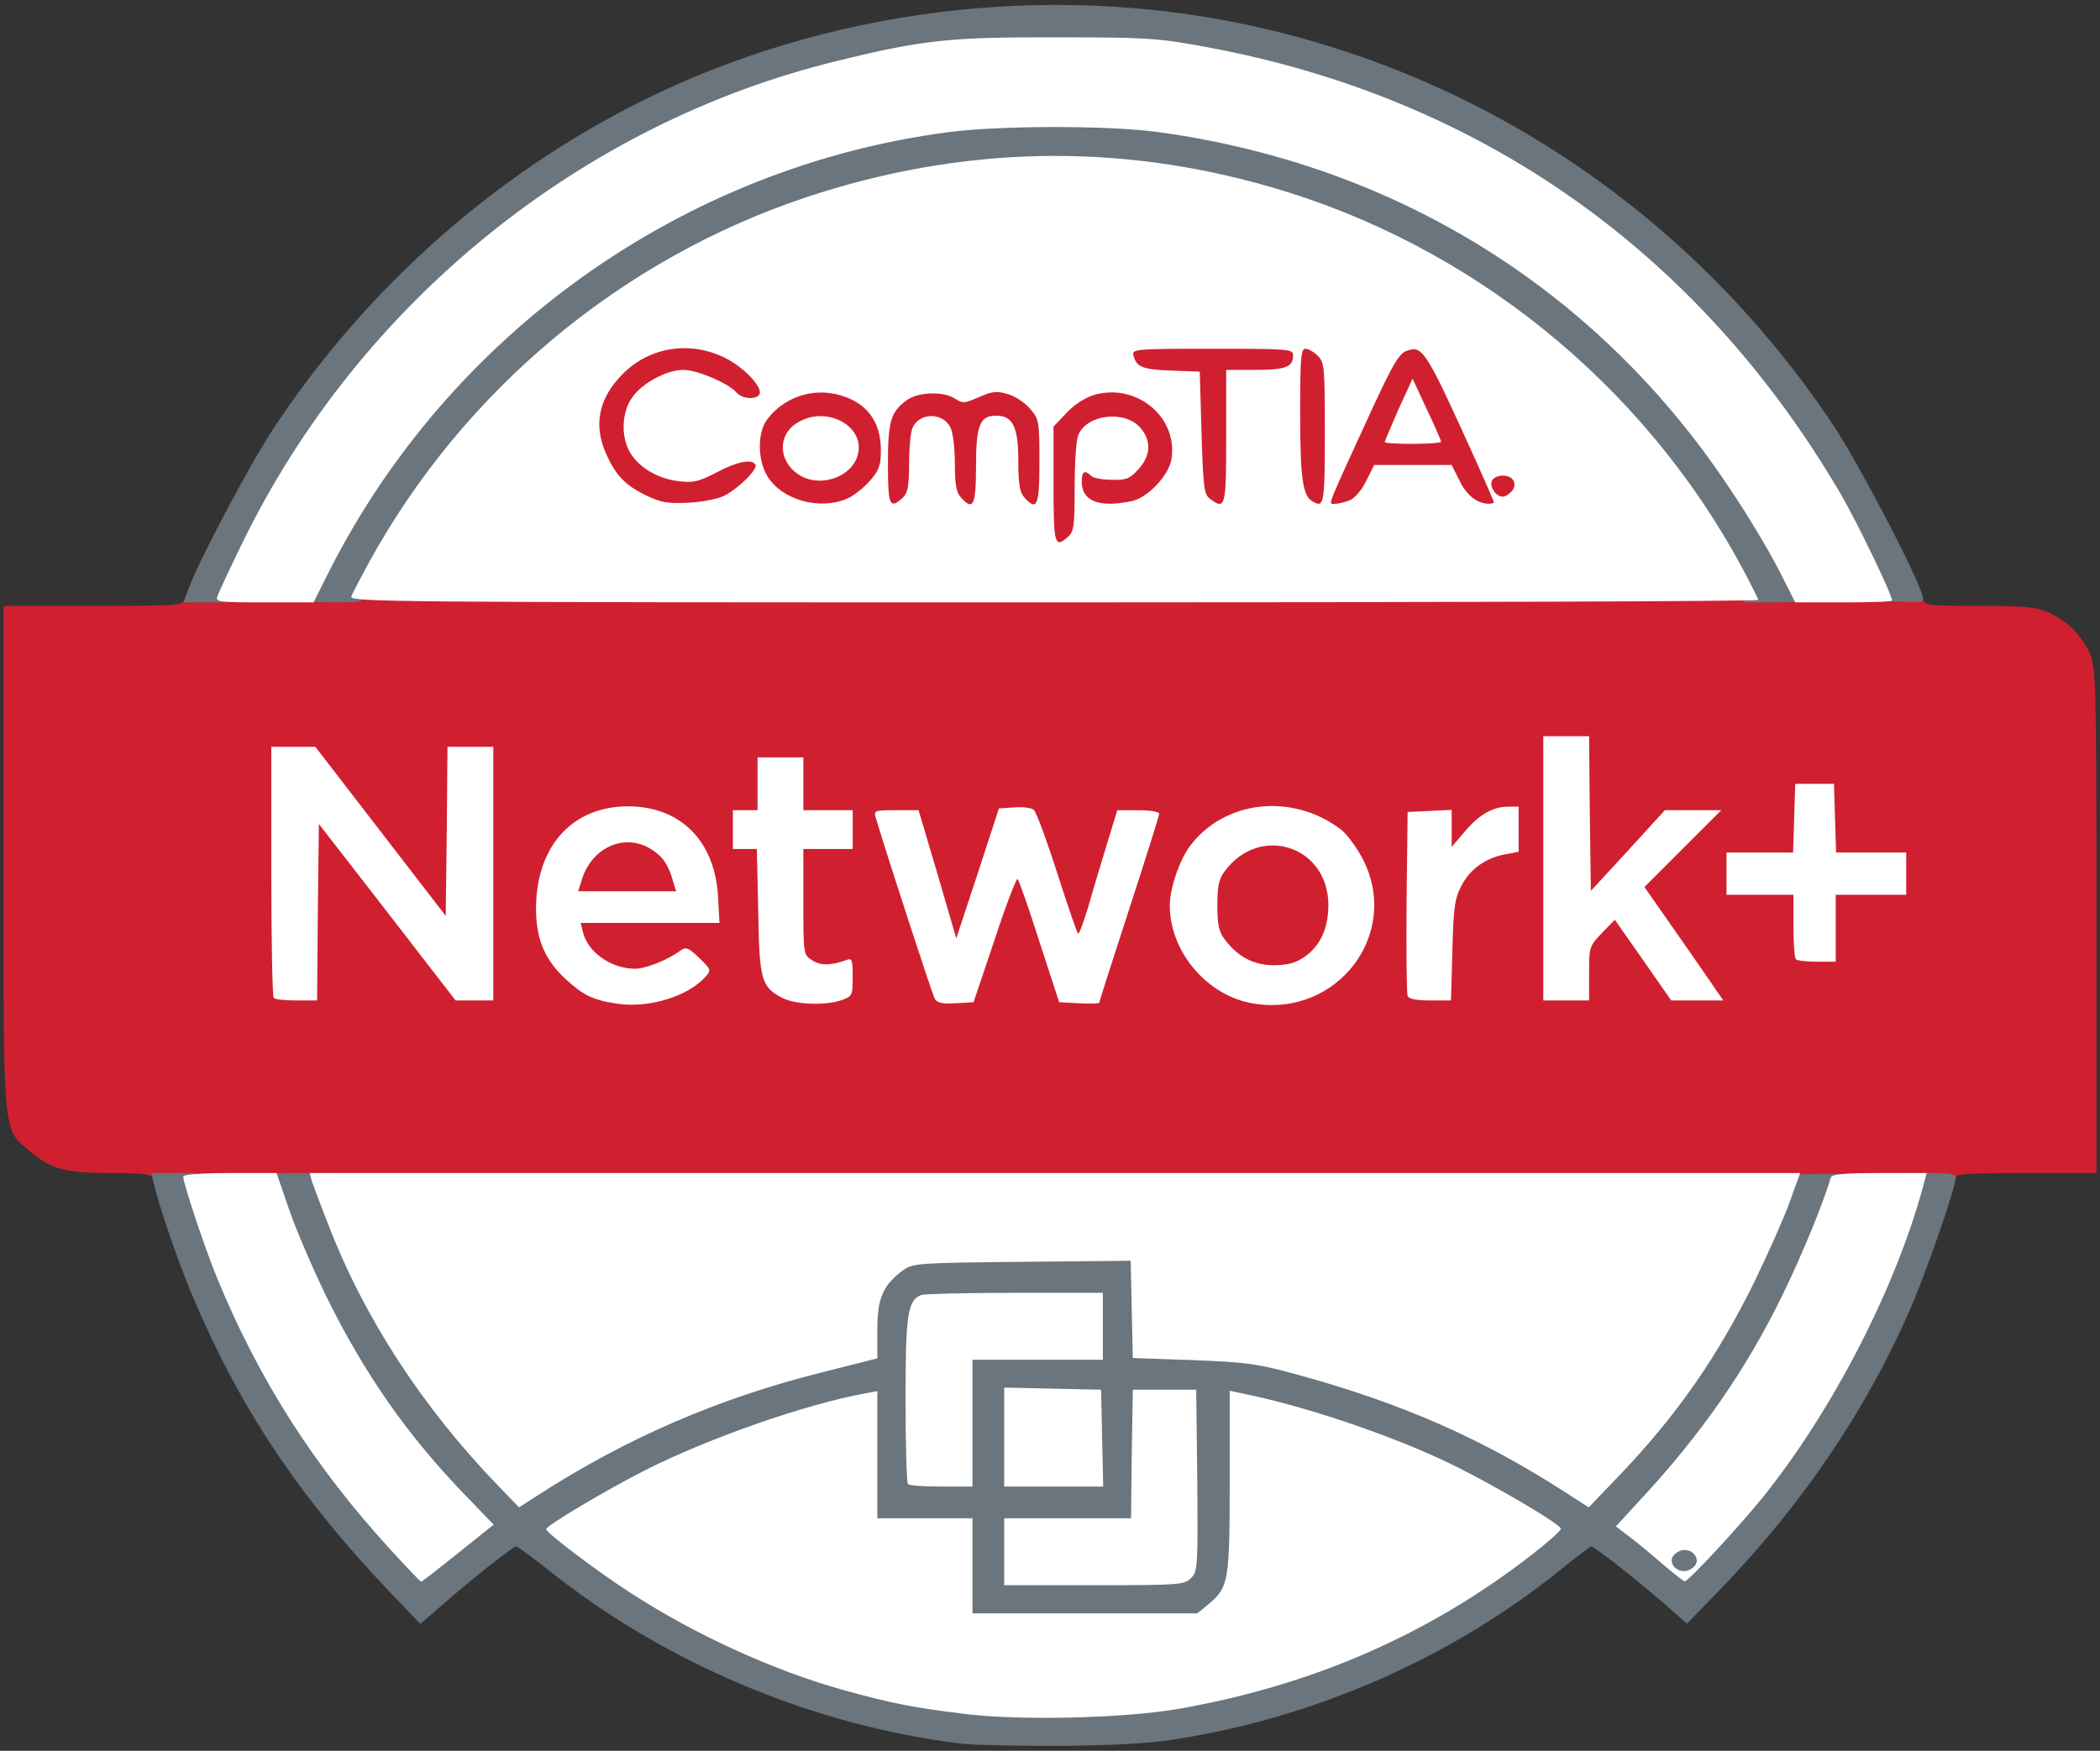 <?xml version="1.0" encoding="utf-8"?>
<!DOCTYPE svg PUBLIC "-//W3C//DTD SVG 1.0//EN" "http://www.w3.org/TR/2001/REC-SVG-20010904/DTD/svg10.dtd">
<svg version="1.0" xmlns="http://www.w3.org/2000/svg" width="596px" height="497px" viewBox="0 0 596 497" preserveAspectRatio="xMidYMid meet">
 <rect x="0" y="0" width="596" height="497" fill="#333333" stroke="none"/>
 <g fill="#d02030">
  <path d="M280.2 336.3 c-208.8 -0.3 -236.3 -0.5 -236.8 -1.8 -0.5 -1.2 -2.8 -1.5 -11.6 -1.5 -13.1 0 -17.4 -1.1 -22.9 -5.9 -8.3 -7 -7.9 -2.4 -7.9 -83.3 l0 -71.8 25.4 0 c24.6 0 25.5 -0.1 26.1 -2 0.6 -2 1.5 -2 246.7 -2 245.1 0 246 0 246.5 2 0.5 1.9 1.4 2 16.2 2 13 0 16.3 0.4 19.6 1.9 5.1 2.3 9.3 6.5 11.6 11.6 1.7 3.8 1.9 8.3 1.9 75.8 l0 71.7 -20 0 c-17.1 0 -20 0.2 -20 1.5 0 1.3 -2.3 1.5 -14.2 1.5 -7.9 0 -16.5 0.2 -19.3 0.3 -2.7 0.2 -111.3 0.2 -241.3 0z m-88.7 -57.8 c5.6 -3.2 5 -5.1 -0.8 -2.5 -5 2.3 -15.3 2.6 -20 0.6 -5.4 -2.3 -8 -5.9 -8.5 -12.1 l-0.4 -5.5 19.7 0 19.8 0 -0.5 -4.4 c-1 -8.8 -7.2 -17.5 -14.6 -20.7 -5.7 -2.5 -10.5 -2.4 -15.9 0.2 -12.4 6 -18.3 20.1 -13.3 31.7 2.6 5.9 9.9 13.2 15.2 15 5.3 1.8 14.1 0.8 19.3 -2.3z m44.4 2.4 c4.9 -1.7 4 -3.9 -1.7 -3.9 -2.7 0 -5.7 -0.7 -7 -1.6 -2.1 -1.5 -2.2 -2 -2.2 -19.5 l0 -17.9 7 0 c6.8 0 7 -0.1 7 -2.5 0 -2.4 -0.2 -2.5 -7 -2.5 l-7 0 0 -7.5 0 -7.5 -3.5 0 -3.5 0 0 7.5 0 7.5 -3.5 0 c-3.1 0 -3.5 0.3 -3.5 2.5 0 2.2 0.4 2.5 3.4 2.5 l3.4 0 0.4 17.8 c0.3 19.6 0.9 21.5 7.1 24.6 3.8 1.9 6.3 2 10.6 0.5z m43.4 -17.2 l5.9 -17.8 3.5 0.3 3.6 0.3 5.6 17.5 c5.3 16.3 5.8 17.5 8.2 17.8 2.5 0.3 2.7 -0.3 10.2 -23.1 4.2 -12.9 7.7 -23.9 7.7 -24.6 0 -0.6 -0.9 -1.1 -2 -1.1 -2 0 -3.1 3 -10.1 27.3 l-2.3 7.7 -3.6 0 -3.5 0 -5.4 -17 c-5.4 -17 -6.8 -19.7 -9.5 -18.7 -0.7 0.3 -3.9 8.6 -7.2 18.6 l-5.7 18.1 -3.2 0 -3.2 0 -5.3 -18 c-4.9 -16.8 -5.4 -18 -7.6 -18 -1.3 0 -2.4 0.3 -2.4 0.6 0 1.1 14.2 44.9 15.2 46.7 0.6 1.1 1.8 1.7 3 1.5 1.8 -0.3 3.1 -3.1 8.1 -18.1z m90.7 16.2 c6.5 -2.9 12.7 -9.4 15 -15.7 2.7 -7.1 2.5 -9.8 -1.1 -17.1 -3.3 -6.6 -6.8 -9.8 -14.4 -13.2 -12.5 -5.5 -28.2 2.9 -32.9 17.6 -1.7 5.3 -1.7 5.9 0 11.1 3.3 10.6 14.4 19.4 24.4 19.4 2.5 0 6.5 -1 9 -2.1z m-283 -23.9 l0 -25 3.3 0 c3.1 0 4.3 1.3 22.7 25 15.5 20 19.8 25 21.7 25 l2.3 0 0 -33 0 -33 -3.5 0 -3.5 0 0 24 0 24 -3.2 0 c-3.1 0 -4.4 -1.4 -21.8 -24 -17.4 -22.5 -18.7 -24 -21.7 -24 l-3.3 0 0 32.3 c0 17.8 0.3 32.7 0.7 33 0.3 0.4 1.9 0.7 3.5 0.7 l2.8 0 0 -25z m322.2 10.8 c0.3 -13.3 0.5 -14.6 3 -19 l2.7 -4.8 -3 0 c-2.8 0 -2.9 -0.1 -2.9 -5.1 l0 -5 -3.2 0.3 -3.3 0.3 -0.3 22.5 c-0.1 12.3 0 23 0.2 23.7 0.3 0.7 1.9 1.3 3.5 1.3 l2.9 0 0.4 -14.2z m38.8 6.5 c0 -7.5 0.1 -7.8 3.7 -11.5 2.7 -2.8 4.5 -3.8 6.8 -3.8 2.7 0.1 3.8 1.2 10.9 11.5 6.4 9.4 8.3 11.5 10.3 11.5 l2.5 0 -3.4 -4.7 c-18.3 -25.4 -18.1 -24.5 -7.1 -35.5 5.8 -5.8 7.2 -7.8 5.8 -7.8 -1.3 0 -6 4.4 -12.5 11.5 -9.2 10.1 -10.9 11.5 -13.7 11.5 l-3.3 0 0 -22 0 -22 -3.5 0 -3.5 0 0 34.5 0 34.5 3.5 0 3.5 0 0 -7.7z m70 -12.8 l0 -9.5 10 0 10 0 0 -3 0 -3 -10 0 -9.9 0 -0.3 -9.7 c-0.3 -9.7 -0.3 -9.8 -2.8 -9.8 -2.5 0 -2.5 0.1 -2.8 9.8 l-0.3 9.7 -9.4 0 -9.5 0 0 3 0 3 9.5 0 9.5 0 0 8.8 c0 4.9 0.3 9.2 0.7 9.5 0.3 0.4 1.7 0.7 3 0.7 2.2 0 2.3 -0.2 2.3 -9.5z m-93.7 -21 c3.4 -0.7 3.7 -1 3.7 -4.1 0 -3.3 -0.1 -3.4 -2.2 -2.3 -2.9 1.5 -7.7 5.9 -9 8.2 -0.9 1.7 -0.8 1.7 1.4 0.3 1.3 -0.8 4 -1.8 6.1 -2.1z"/>
  <path d="M161.3 250.9 c1.2 -10.1 6.8 -14.9 17.4 -14.9 9.8 0 14.8 4.6 16 15.1 l0.6 4.9 -17.3 0 -17.3 0 0.6 -5.1z"/>
  <path d="M350 274.8 c-6.5 -4.5 -7.5 -6.9 -7.5 -17.8 0 -10.9 1 -13.3 7.5 -17.7 4.8 -3.3 17.2 -3.3 22.1 0 6.2 4.2 7.9 7.9 7.9 17.6 0 9.9 -1.7 14.2 -7 17.9 -2.8 1.8 -4.6 2.2 -11.5 2.2 -6.9 0 -8.7 -0.4 -11.5 -2.2z"/>
  <path d="M296 151.5 l0 -5.5 -3.3 0 c-5.4 0 -6.7 -2.3 -6.7 -12.1 0 -9.6 -1.5 -13.4 -4.4 -11 -1.3 1.1 -1.6 3.4 -1.6 12.2 l0 10.9 -4.3 0 c-6.4 0 -7.7 -1.9 -7.7 -11.3 0 -8 -1.4 -12.7 -3.7 -12.7 -2.1 0 -3.3 4.5 -3.3 12.9 0 9.3 -1.3 11.1 -7.8 11.1 -3.8 0 -4.2 -0.2 -4.2 -2.5 l0 -2.6 -3.1 2.3 c-2.3 1.8 -4.7 2.4 -10.6 2.7 -8.7 0.4 -13.9 -0.9 -17.6 -4.3 l-2.6 -2.4 -3.3 2.4 c-4.4 3.3 -8.9 4.4 -18.3 4.4 -12.6 -0.1 -19.6 -4 -24.1 -13.5 -2.6 -5.6 -3.2 -14.2 -1.3 -20.9 1.4 -5.1 9.1 -12.8 14.5 -14.4 2.3 -0.6 7.9 -1.2 12.6 -1.2 7.1 0 9.2 0.4 13.6 2.6 5.4 2.7 10.2 7.8 10.2 10.9 0 1.2 0.5 1.5 1.8 1 7.9 -3.4 19.9 -2.9 25.7 1.1 l3.7 2.4 2.9 -2.4 c3.6 -3 10.6 -4.2 16.7 -2.8 2.8 0.6 5.5 0.7 7 0.1 6.1 -2.3 15.4 -0.2 18.8 4.4 l1.9 2.5 3.2 -2.9 c3.6 -3.1 8.9 -4.9 14.6 -4.9 14.6 0 22.3 9 20.3 23.7 -1.3 9.6 -6.6 13.5 -18.8 14.1 l-8.8 0.4 0 3.8 c0 4.8 -2.4 7 -7.8 7 l-4.2 0 0 -5.5z m-92.8 -22 c1.3 -0.8 3.7 -1.5 5.4 -1.5 3 0 3.2 -0.2 3.9 -4.6 0.3 -2.6 0.9 -5.3 1.2 -6 0.4 -1 -0.4 -1.4 -2.9 -1.4 -2.2 0 -4.2 -0.7 -5.2 -1.9 -1 -1.1 -3.9 -2.9 -6.6 -4 -5.4 -2.3 -7.9 -1.9 -13.6 2.4 -6.7 5.1 -6.6 12 0.2 17.1 6.1 4.7 10.9 4.7 17.6 -0.1z m34.5 1.1 c2.4 -2.1 2.6 -2.7 1.6 -4.9 -1.7 -3.8 -6.3 -5 -10.2 -2.6 -3.8 2.3 -4 5.1 -0.5 7.8 3.5 2.7 5.7 2.6 9.1 -0.3z m82 0.2 c2.7 -2.6 2.9 -4.9 0.6 -7 -2.8 -2.4 -4.6 -2.6 -7.6 -1.1 -4.2 2.1 -6.3 8.3 -2.8 8.3 1.1 0 2.3 0.5 2.6 1 1.1 1.7 4.8 1.1 7.2 -1.2z"/>
  <path d="M340.4 144.6 c-1.7 -1.3 -1.9 -3.1 -2.4 -18.8 l-0.5 -17.3 -8.5 -0.5 c-7.8 -0.5 -8.6 -0.7 -9.7 -3 -0.7 -1.4 -1.3 -4 -1.3 -5.7 l0 -3.3 28.3 0 c22.9 0 28.7 0.3 30.3 1.4 1.7 1.3 2 3.1 2.4 16.3 l0.5 14.8 6.9 -15.3 c3.8 -8.4 7.7 -15.7 8.7 -16.3 3 -1.6 10.4 -1.1 12.2 0.9 0.8 0.9 3.1 5.1 5 9.2 1.9 4.1 5.3 11.4 7.5 16.2 l4 8.7 4.4 0.3 4.3 0.3 0.3 4.3 c0.4 4.7 -1 7.2 -3.9 7.2 -1.1 0 -1.9 0.5 -1.9 1 0 1.3 -8.3 1.3 -11.3 -0.1 -1.3 -0.6 -3.4 -3.1 -4.5 -5.5 l-2.2 -4.4 -8 0 -8 0 -2.2 4.4 c-1.1 2.4 -3.2 4.9 -4.5 5.5 -2.7 1.2 -15.2 1.5 -17 0.3 -2.5 -1.6 -3.3 -6.9 -3.3 -21.8 l0 -15.4 -7.5 0 -7.5 0 0 19 0 19 -4.3 0 c-2.4 0 -5.2 -0.6 -6.3 -1.4z m62.4 -24.1 c-0.6 -1.4 -1.4 -2.5 -1.8 -2.5 -0.4 0 -1.2 1.1 -1.8 2.5 -1.1 2.4 -1 2.5 1.8 2.5 2.8 0 2.9 -0.1 1.8 -2.5z"/>
 </g>
 <g fill="#6a757d">
  <path d="M273 495 c-42 -5.1 -83.8 -22.6 -117.1 -49.1 -4.8 -3.8 -9 -6.9 -9.4 -6.9 -0.9 0 -12.2 8.9 -21.1 16.7 l-6.1 5.3 -8.6 -9 c-26.3 -27.6 -43.1 -53 -56.6 -85.4 -3.7 -8.9 -9 -24.3 -10.5 -30.8 l-0.6 -2.8 6.2 0 6.3 0 2.3 7.8 c5.4 17.8 16.4 41.7 27.3 59.1 6.7 10.5 18.6 26.1 28.2 36.6 l6.4 6.9 7.1 -5.4 7.1 -5.4 -6.7 -7 c-8.4 -8.9 -18.2 -21.5 -25.6 -32.8 -10.2 -15.7 -25.6 -50.2 -25.6 -57.4 0 -2.3 0.2 -2.4 7.8 -2.4 l7.9 0 3.7 9.9 c7.3 19.1 20 41.6 32.1 56.6 7.3 9.1 19.6 22.5 20.6 22.5 0.4 0 3.7 -1.8 7.1 -4.1 8.7 -5.7 36.2 -19 48.3 -23.5 5.5 -2 17.3 -5.5 26.3 -7.7 l16.2 -4.1 0 -8.2 c0 -8.9 1.6 -12.6 7.3 -16.8 2.7 -2 4.2 -2.1 36.7 -2.4 l33.9 -0.3 0.3 13.8 0.3 13.8 17 0.6 c15.3 0.6 18.3 1 30 4.2 28.2 7.7 45.5 15.1 70.4 30 l8.5 5.1 7.8 -8.3 c8.7 -9.2 17 -19.7 24.8 -31.6 6 -9.2 17.9 -33 21.2 -42.5 l2.3 -6.5 7.8 -0.2 7.7 -0.1 0 3.4 c0 4.6 -7.7 24 -15.2 38.4 -9.6 18.6 -19.7 33 -35 50.2 l-6.9 7.7 3 2.2 c2.5 1.9 4.3 2.2 9.8 2.2 l6.8 -0.1 8.3 -9.9 c20.3 -23.8 37.4 -54.5 47.2 -84.5 l3.2 -9.8 5.9 0 c4.7 0 5.9 0.3 5.9 1.5 0 2.8 -8.8 28.1 -13.5 38.6 -12.4 27.9 -30.1 54 -52.8 77.6 l-9.9 10.2 -7.1 -6.2 c-7.9 -6.8 -19.2 -15.7 -20.1 -15.7 -0.3 0 -4.3 3 -8.8 6.7 -29.7 23.9 -66.3 40.5 -104.8 47.3 -9.9 1.8 -17.2 2.3 -35 2.6 -12.4 0.1 -25.9 -0.2 -30 -0.6z m58.5 -13 c37.3 -6.4 72 -21.4 99.8 -43.2 l5.8 -4.6 -10.7 -6.2 c-21.3 -12.5 -47.5 -22.9 -71.6 -28.4 l-2.8 -0.6 0 25 c0 27.6 -0.3 29.6 -5.9 34.3 l-3.3 2.7 -34.9 0 -34.9 0 0 -13.5 0 -13.5 -13.5 0 -13.5 0 0 -17.5 c0 -9.6 -0.1 -17.5 -0.3 -17.5 -2.4 0 -28.5 8 -37.4 11.5 -16 6.3 -44.1 20.7 -45.8 23.6 -1.1 1.7 21 16.9 36.5 25.2 17.6 9.4 42.5 18.3 60.5 21.7 23.3 4.4 50.3 4.8 72 1z m3.5 -37 c1.9 -1.9 2 -3.1 1.8 -24.8 l-0.3 -22.7 -6 0 -6 0 -0.3 18.3 -0.2 18.2 -18 0 -18 0 0 6.5 0 6.5 22.5 0 c21.2 0 22.6 -0.1 24.5 -2z m-62 -44 l0 -18 18.5 0 18.5 0 0 -6.5 0 -6.5 -21.9 0 c-12.1 0 -22.7 0.3 -23.6 0.6 -3.8 1.5 -4.5 5.5 -4.5 26.7 0 11.2 0.3 20.7 0.7 21 0.3 0.4 3.3 0.7 6.5 0.7 l5.8 0 0 -18z m36.8 7.3 l-0.3 -10.8 -10.7 -0.3 -10.8 -0.3 0 11.1 0 11 11 0 11.1 0 -0.3 -10.7z"/>
  <path d="M53.2 167.9 c2.8 -8 17.4 -35.6 24.5 -46.4 24.1 -36.4 56.6 -66.6 94.5 -87.6 50.9 -28.3 112.8 -38.7 171 -28.9 72.4 12.3 136 53.9 177.3 116 6.8 10.2 23.3 41.7 25 47.8 0.7 2.2 0.5 2.3 -6 2 l-6.6 -0.3 -4.3 -9.5 c-11.8 -26.2 -34.1 -57.1 -55.7 -77.4 -37.7 -35.5 -82.2 -57.9 -133.8 -67.3 -13.2 -2.4 -17 -2.7 -39.1 -2.7 -26.8 -0.1 -35.5 0.9 -59 6.6 -73.1 17.7 -135.9 68.6 -169.6 137.6 l-6.5 13.2 -6.4 0 -6.4 0 1.1 -3.1z"/>
  <path d="M86 169.5 c0 -0.9 1.9 -5.2 4.1 -9.8 34.3 -68.1 100.9 -115.4 176.2 -125.2 15.1 -1.9 50.3 -2 64.7 -0.1 67.9 9.1 125.6 44.9 163 101.2 9.6 14.5 18 30.1 18 33.3 0 2 -0.5 2.1 -8.4 2.1 l-8.4 0 -4.2 -7.7 c-24.7 -45.2 -64.7 -80.8 -112.3 -99.9 -30.5 -12.3 -64.3 -17.9 -93 -15.5 -65.3 5.4 -123 37.5 -162.4 90.3 -4.7 6.3 -12.5 18.8 -18.5 29.7 -1.7 3.1 -1.7 3.1 -10.3 3.1 -6.9 0 -8.5 -0.3 -8.5 -1.5z"/>
 </g>
 <g fill="#ffffff">
  <path d="M273.5 486.5 c-14.8 -1.8 -21 -3.1 -34 -6.7 -19.8 -5.5 -42.2 -15.7 -60.5 -27.6 -9.5 -6.1 -24 -17.1 -24 -18.1 0 -1 17.3 -11.3 28.6 -17 17.9 -9 45.2 -18.5 61.7 -21.5 l3.7 -0.7 0 18.1 0 18 13.5 0 13.5 0 0 13.5 0 13.5 31.9 0 31.9 0 3.3 -2.7 c5.6 -4.7 5.9 -6.6 5.9 -34.8 l0 -25.7 3.3 0.7 c17 3.4 40.2 11.1 57.2 19 11.3 5.2 33.5 18.1 33.5 19.5 0 0.5 -3.7 3.8 -8.2 7.3 -29.2 22.7 -62.2 37.1 -100.3 43.8 -15.6 2.7 -45.4 3.4 -61 1.4z"/>
  <path d="M285 440.5 l0 -9.5 18 0 18 0 0.2 -18.2 0.3 -18.3 9 0 9 0 0.3 25.7 c0.2 24.7 0.1 25.9 -1.8 27.8 -1.9 1.9 -3.3 2 -27.5 2 l-25.5 0 0 -9.5z"/>
  <path d="M111.1 440.2 c-21.8 -23.7 -37.6 -48.5 -49.4 -77.2 -3.5 -8.4 -9.7 -27.1 -9.7 -29 0 -0.6 5.2 -1 13.3 -1 l13.2 0 3.5 10.2 c1.9 5.6 6.7 16.8 10.6 24.8 10.8 22 23.2 39.7 39.6 56.6 l7.9 8.2 -10.1 8.1 c-5.5 4.4 -10.2 8.1 -10.5 8.1 -0.2 0 -4 -4 -8.4 -8.8z"/>
  <path d="M471.5 443.7 c-3.3 -2.9 -7.6 -6.4 -9.5 -7.8 l-3.4 -2.6 6.8 -7.4 c17.5 -18.8 30.2 -37.2 40.5 -58.3 5.6 -11.5 11.5 -25.9 13.7 -33.3 0.2 -1 3.9 -1.3 13.8 -1.3 l13.4 0 -1 3.8 c-7.9 29.1 -25.8 63.8 -45.7 88.5 -7.2 8.8 -21 23.7 -22 23.6 -0.3 0 -3.3 -2.4 -6.6 -5.2z m9.5 0.8 c1.5 -1.8 -0.2 -4.5 -3 -4.5 -1 0 -2.3 0.7 -3 1.5 -1.5 1.8 0.2 4.5 3 4.5 1 0 2.3 -0.7 3 -1.5z"/>
  <path d="M141.8 422.2 c-21.7 -22.4 -38.3 -47.8 -48.6 -74.5 -2.2 -5.6 -4.3 -11.2 -4.7 -12.4 l-0.6 -2.3 211.5 0 211.5 0 -3 8.3 c-1.6 4.5 -6.1 14.5 -9.8 22.2 -10.6 21.6 -22.1 38.1 -38.2 55 l-9 9.4 -6.7 -4.3 c-23.7 -15.3 -46.3 -25.2 -75.7 -33.3 -11.7 -3.2 -14.7 -3.6 -30 -4.2 l-17 -0.6 -0.3 -13.8 -0.3 -13.8 -30.9 0.3 c-29.5 0.3 -31 0.4 -33.7 2.4 -5.7 4.2 -7.3 7.9 -7.3 16.8 l0 8.2 -16.2 4.1 c-29 7.3 -54.9 18.5 -79.9 34.6 l-5.6 3.6 -5.5 -5.7z"/>
  <path d="M257.7 421.3 c-0.4 -0.3 -0.7 -11.2 -0.7 -24 0 -24.4 0.6 -28.2 4.5 -29.7 0.9 -0.3 12.9 -0.6 26.6 -0.6 l24.9 0 0 9.5 0 9.5 -18.5 0 -18.5 0 0 18 0 18 -8.8 0 c-4.9 0 -9.2 -0.3 -9.5 -0.7z"/>
  <path d="M285 408 l0 -14.1 13.8 0.3 13.7 0.3 0.3 13.8 0.3 13.7 -14.1 0 -14 0 0 -14z"/>
  <path d="M175 284.9 c-6.7 -1 -9.5 -2.4 -14.4 -6.9 -6.5 -6 -8.9 -12.4 -8.4 -22.5 0.9 -16.3 11 -26.6 26 -26.6 15 0 24.8 9.9 25.6 25.9 l0.4 7.2 -19.7 0 -19.7 0 0.7 2.8 c1.4 5.6 8.1 10.2 14.7 10.2 3.1 0 9.3 -2.5 13 -5.2 1.5 -1.1 2.3 -0.7 5.3 2.2 3.3 3.2 3.4 3.4 1.7 5.3 -5 5.6 -16.2 9 -25.2 7.6z m16 -34.8 c-1.3 -4.7 -3 -7.1 -6.3 -9.1 -7.6 -4.7 -17 -0.3 -19.7 9.1 l-0.9 2.9 13.9 0 13.9 0 -0.9 -2.9z"/>
  <path d="M355.9 284.9 c-13.1 -2 -23.9 -14.6 -23.9 -27.8 0 -4.9 2.7 -12.8 5.7 -16.9 9.8 -13.1 29.1 -15.2 42.9 -4.7 1.8 1.4 4.6 5.3 6.3 8.6 10.6 21.1 -7.3 44.6 -31 40.8z m14.1 -13.1 c4.7 -3.2 7 -8.2 7 -14.9 0 -16.7 -19.4 -23.1 -29.4 -9.6 -1.7 2.2 -2.1 4.3 -2.1 9.7 0 5.4 0.4 7.5 2.1 9.7 3.7 4.9 8.2 7.3 13.9 7.3 3.8 0 6.1 -0.6 8.5 -2.2z"/>
  <path d="M222.3 283.4 c-6.2 -3.1 -6.8 -5 -7.1 -24.6 l-0.4 -17.8 -3.4 0 -3.4 0 0 -5.5 0 -5.5 3.5 0 3.5 0 0 -7.5 0 -7.5 6.5 0 6.5 0 0 7.5 0 7.5 7 0 7 0 0 5.5 0 5.5 -7 0 -7 0 0 15 c0 14.9 0 15 2.5 16.6 2.4 1.6 5.4 1.5 9.8 -0.1 1.5 -0.6 1.7 0 1.7 4.8 0 5.3 -0.1 5.5 -3.1 6.6 -4.6 1.6 -12.9 1.3 -16.6 -0.5z"/>
  <path d="M265.2 283.3 c-0.7 -1.4 -12.7 -38 -16.6 -51 -0.7 -2.2 -0.5 -2.3 5.7 -2.3 l6.4 0 5.4 18.2 5.3 18.2 6.1 -18.5 6 -18.4 4.3 -0.3 c2.4 -0.2 4.9 0.1 5.6 0.7 0.7 0.6 3.7 8.7 6.7 18.1 3 9.3 5.6 17 5.9 17 0.4 0 1.6 -3.5 2.9 -7.7 1.2 -4.3 3.6 -12.2 5.2 -17.5 l3 -9.8 5.9 0 c3.3 0 6 0.4 6 1 0 0.5 -3.8 12.6 -8.5 27 -4.7 14.4 -8.5 26.3 -8.5 26.6 0 0.3 -2.6 0.4 -5.7 0.2 l-5.7 -0.3 -5.6 -17.2 c-3 -9.4 -5.8 -17.4 -6.2 -17.8 -0.3 -0.3 -3.3 7.4 -6.5 17.2 l-6 17.8 -5.1 0.3 c-4.1 0.2 -5.3 -0.1 -6 -1.5z"/>
  <path d="M77.7 283.3 c-0.4 -0.3 -0.7 -16.5 -0.7 -36 l0 -35.3 6.3 0 6.2 0 18.5 24 18.5 24 0.3 -24 0.2 -24 6.5 0 6.5 0 0 36 0 36 -5.3 0 -5.4 0 -19.4 -25.1 -19.4 -25 -0.3 25 -0.2 25.1 -5.9 0 c-3.1 0 -6.1 -0.3 -6.4 -0.7z"/>
  <path d="M399.5 282.7 c-0.3 -0.7 -0.4 -12.7 -0.3 -26.7 l0.3 -25.5 6.3 -0.3 6.2 -0.3 0 5.2 0 5.3 3.6 -4.2 c4.2 -5 8.1 -7.2 12.4 -7.2 l3 0 0 6.4 0 6.4 -3.7 0.7 c-5.6 1 -10.1 4.2 -12.5 8.9 -1.9 3.5 -2.3 6.2 -2.6 18.4 l-0.4 14.2 -5.9 0 c-3.9 0 -6.1 -0.4 -6.4 -1.3z"/>
  <path d="M438 246.5 l0 -37.5 6.5 0 6.5 0 0.2 21.9 0.3 22 10.5 -11.4 10.5 -11.5 8 0 8 0 -10.9 10.9 -10.9 10.9 9.3 13.3 c5.1 7.4 10.2 14.6 11.2 16.2 l1.9 2.7 -7.4 0 -7.4 0 -8 -11.5 -8 -11.4 -3.6 3.7 c-3.6 3.7 -3.7 4 -3.7 11.5 l0 7.7 -6.5 0 -6.5 0 0 -37.5z"/>
  <path d="M509.7 272.3 c-0.4 -0.3 -0.7 -4.6 -0.7 -9.5 l0 -8.8 -9.5 0 -9.5 0 0 -6 0 -6 9.5 0 9.4 0 0.3 -9.7 0.3 -9.8 5.5 0 5.5 0 0.3 9.8 0.3 9.7 9.9 0 10 0 0 6 0 6 -10 0 -10 0 0 9.5 0 9.5 -5.3 0 c-3 0 -5.7 -0.3 -6 -0.7z"/>
  <path d="M61.7 169.3 c0.3 -1 3.4 -7.6 6.9 -14.8 33.1 -68.3 96.4 -119.7 169.4 -137.3 24 -5.9 31.9 -6.7 62 -6.6 25.4 0 28.6 0.2 42.1 2.7 77.8 14.3 139.9 58 180.3 126.9 4.7 8.1 14.6 28.6 14.6 30.3 0 0.3 -6.2 0.5 -13.7 0.5 l-13.8 0 -4.8 -9.5 c-2.7 -5.2 -8.8 -15.5 -13.7 -22.7 -37.4 -56.5 -95 -92.3 -163 -101.4 -14.1 -1.8 -43.9 -1.8 -58.7 0.1 -75.3 9.8 -141.9 57.1 -176.2 125.3 l-4.1 8.2 -14 0 c-12.8 0 -13.9 -0.1 -13.3 -1.7z"/>
  <path d="M99.7 169.3 c0.4 -1 2.7 -5.4 5.1 -9.8 26.8 -48.7 71.5 -86 124 -103.5 43.9 -14.6 88.1 -15.6 131.9 -2.9 56.8 16.4 105.5 55.7 133.7 108 2.5 4.7 4.6 8.9 4.6 9.2 0 0.4 -90 0.7 -200 0.7 -189.3 0 -199.9 -0.1 -199.3 -1.7z m203.5 -17 c1.6 -1.4 1.8 -3.3 1.8 -13.9 0 -6.7 0.4 -13.4 1 -14.8 2.3 -6 13.3 -7.3 17.7 -2.1 3.1 3.6 2.9 7.8 -0.5 11.6 -2.5 2.8 -3.5 3.2 -7.6 3.1 -2.7 0 -5.3 -0.5 -5.9 -1.1 -1.8 -1.8 -2.7 -1.3 -2.7 1.6 0 5.5 4.8 7.5 14 5.6 4.5 -0.8 10.5 -7.1 11.4 -11.6 2.2 -11.9 -9.4 -21.9 -21.5 -18.7 -2.8 0.8 -5.7 2.6 -8.1 5.1 l-3.8 4 0 16.4 c0 17.2 0.3 18.3 4.2 14.8z m-97.6 -11.6 c4.1 -2.1 9.6 -7.6 8.8 -8.8 -1 -1.7 -5.2 -0.9 -11 2.2 -5 2.6 -6.6 3 -10.7 2.5 -5.8 -0.6 -11.2 -3.8 -13.8 -8 -2.7 -4.4 -2.5 -11.4 0.4 -15.6 2.7 -4.1 9.8 -8 14.6 -8 4 0 12.8 3.8 15 6.3 1.5 1.9 5.6 2.3 6.6 0.7 1.2 -1.9 -4.3 -7.7 -9.7 -10.4 -9.9 -4.9 -21.3 -3.2 -29 4.5 -6.9 6.9 -8.5 14.5 -4.7 22.9 2.7 6 5.4 8.8 11.4 11.7 4.2 2 6.1 2.3 12 2 3.9 -0.2 8.4 -1.1 10.1 -2z m34.7 0.9 c1.8 -0.7 4.7 -3 6.5 -5 2.7 -3.1 3.2 -4.4 3.2 -8.9 0 -8.4 -4.4 -13.9 -12.7 -15.8 -7.4 -1.7 -15.1 1.2 -19.6 7.2 -2.8 3.8 -2.7 11.5 0.1 16.1 4.1 6.7 14.7 9.7 22.5 6.4z m15.9 -0.3 c1.4 -1.3 1.8 -3.1 1.8 -9.4 0 -4.3 0.4 -8.9 0.9 -10.2 1.8 -4.7 8.8 -4.8 10.9 -0.2 0.7 1.4 1.2 6 1.2 10.2 0 5.7 0.4 8.1 1.7 9.5 3.5 3.9 4.3 2.4 4.3 -8.9 0 -11.6 1.1 -14.3 5.7 -14.3 4.7 0 6.3 3.1 6.3 12.7 0 6.6 0.4 9.1 1.7 10.5 3.6 4 4.3 2.5 4.3 -10.1 0 -11.4 -0.1 -12.1 -2.6 -15 -1.4 -1.7 -4.2 -3.6 -6.3 -4.2 -3.2 -1 -4.5 -0.8 -8.2 0.8 -4.1 1.8 -4.7 1.9 -6.8 0.5 -3.3 -2.2 -10.6 -2 -13.9 0.5 -4.4 3.3 -5.2 5.9 -5.2 18.1 0 11.7 0.5 12.9 4.2 9.5z m91.8 -17.3 l0 -19 8.3 0 c8.6 0 10.7 -0.8 10.7 -4.2 0 -1.7 -1.5 -1.8 -22.9 -1.8 -22.3 0 -22.9 0.1 -22.4 2 0.9 3.2 2.5 3.9 10.8 4.2 l8 0.3 0.5 17.3 c0.5 15.7 0.7 17.5 2.4 18.8 4.4 3.2 4.6 2.5 4.6 -17.6z m28 -1 c0 -18.7 -0.1 -20.1 -2 -22 -1.1 -1.1 -2.7 -2 -3.5 -2 -1.3 0 -1.5 2.7 -1.5 18.4 0 17.9 0.7 23.2 3.3 24.8 3.5 2.2 3.7 1.2 3.7 -19.2z m7.3 18.9 c1.3 -0.6 3.4 -3.1 4.5 -5.5 l2.2 -4.4 11 0 11 0 2.2 4.4 c2 4.2 5.1 6.6 8.3 6.6 0.8 0 1.5 -0.2 1.5 -0.4 0 -0.2 -2.2 -5.3 -4.9 -11.3 -14.6 -32.3 -15.3 -33.3 -19.9 -31.7 -2.1 0.8 -3.8 3.6 -9.5 15.9 -13.9 30.3 -12.8 27.5 -10.7 27.5 1.1 0 3 -0.5 4.3 -1.1z m45.7 -2.4 c1.8 -2.1 0.5 -4.5 -2.5 -4.5 -1.4 0 -2.8 0.7 -3.1 1.5 -0.7 1.7 1.2 4.5 3.1 4.5 0.7 0 1.8 -0.7 2.5 -1.5z"/>
  <path d="M228.3 135.6 c-7.2 -3.2 -8.3 -11.8 -2 -15.6 8.5 -5.2 19.8 1.3 17 9.6 -1.8 5.5 -9.3 8.4 -15 6z"/>
  <path d="M393 125.5 c0 -0.3 1.8 -4.4 3.9 -9.3 l4 -8.7 4 8.6 c2.3 4.8 4.1 9 4.1 9.3 0 0.3 -3.6 0.6 -8 0.6 -4.4 0 -8 -0.2 -8 -0.5z"/>
 </g>
</svg>